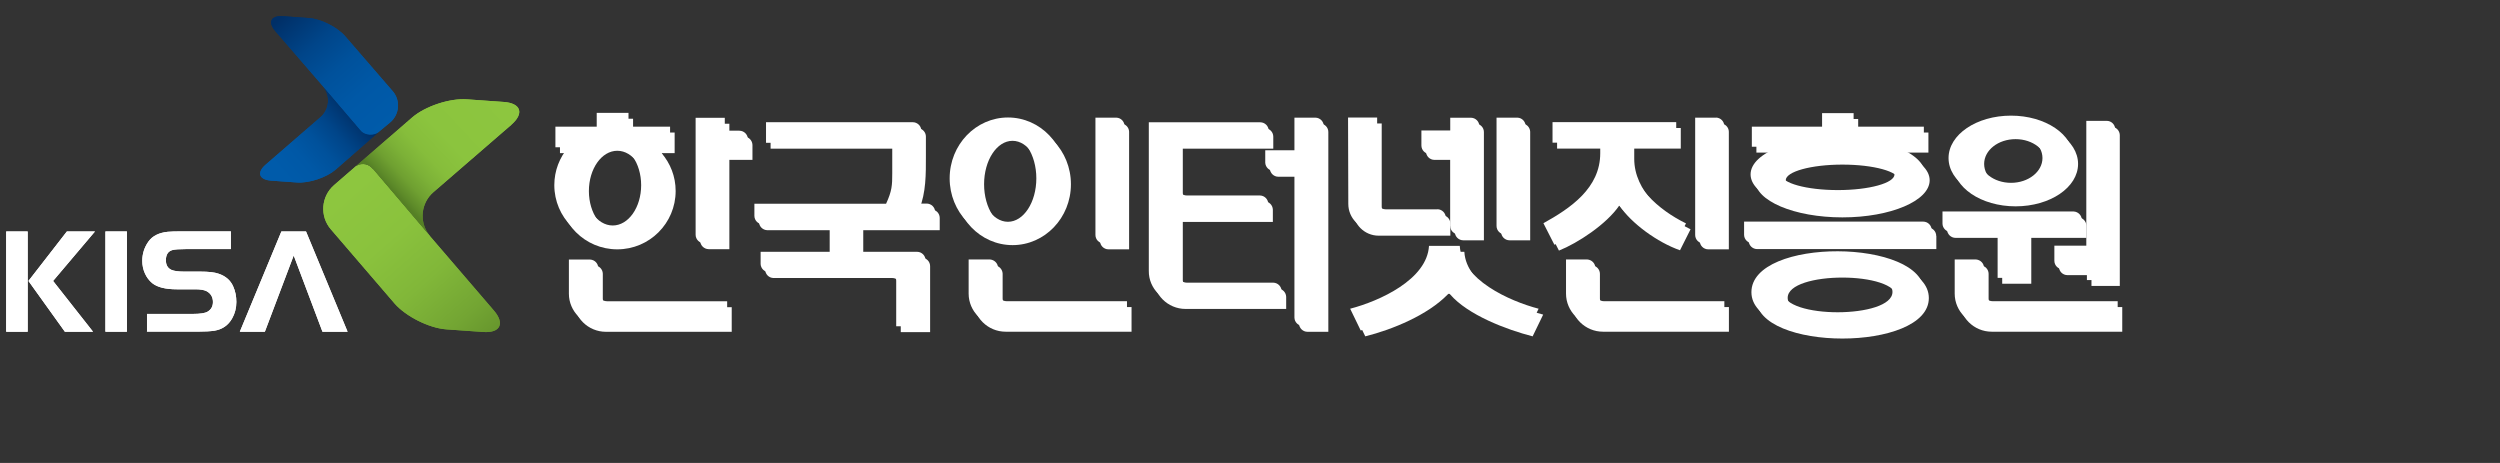 <svg width="189" height="35" viewBox="0 0 189 35" fill="none" xmlns="http://www.w3.org/2000/svg">
<rect x="0" y="0" width="189" height="35" fill="#333333" stroke="none"/>
<path d="M2.093 17.498V25.078H0.468V17.498H2.093ZM2.151 21.24L5.057 17.498H7.18L4.012 21.24L7.033 25.078H4.904L2.151 21.24Z" fill="white"/>
<path d="M7.97 25.078V17.498H9.596V25.078H7.97Z" fill="white"/>
<path d="M11.113 25.078V23.733H14.58C15.141 23.733 15.511 23.675 15.696 23.561C15.964 23.401 16.098 23.159 16.098 22.834C16.098 22.464 15.938 22.19 15.626 22.018C15.447 21.922 15.161 21.871 14.772 21.871H13.363C12.502 21.871 11.89 21.712 11.508 21.406C11.272 21.208 11.087 20.966 10.954 20.667C10.82 20.367 10.756 20.055 10.756 19.717C10.756 19.188 10.909 18.703 11.221 18.264C11.527 17.836 12.012 17.594 12.681 17.524C12.91 17.505 13.242 17.492 13.688 17.492H17.455V18.831H14.058C13.554 18.831 13.216 18.856 13.051 18.901C12.713 18.984 12.541 19.245 12.541 19.672C12.541 20.035 12.681 20.278 12.968 20.405C13.159 20.488 13.478 20.533 13.918 20.533H15.135C15.76 20.533 16.219 20.584 16.524 20.692C17.06 20.87 17.43 21.196 17.627 21.648C17.793 22.012 17.869 22.407 17.869 22.827C17.869 23.286 17.761 23.701 17.551 24.07C17.258 24.593 16.811 24.899 16.212 25.001C15.925 25.046 15.492 25.071 14.912 25.071H11.094L11.113 25.078Z" fill="white"/>
<path d="M23.135 17.498H21.273L18.131 25.078H20.024L22.204 19.315L24.378 25.078H26.277L23.135 17.498Z" fill="white"/>
<path d="M28.203 12.781L32.448 17.773C32.473 17.804 32.499 17.843 32.524 17.875L37.337 23.477C38.185 24.459 37.821 25.192 36.521 25.096L33.736 24.899C32.435 24.803 30.682 23.924 29.828 22.942L25.015 17.339C24.161 16.357 24.27 14.853 25.251 13.999L26.915 12.558C27.444 12.259 27.909 12.456 28.19 12.788L28.203 12.781Z" fill="url(#paint0_linear_2370_6825)"/>
<path d="M38.656 9.435L32.766 14.528C31.81 15.35 31.682 16.785 32.447 17.766L28.202 12.775C27.922 12.444 27.45 12.246 26.927 12.546L31.153 8.887C32.135 8.033 34.003 7.414 35.303 7.51L38.089 7.708C39.389 7.803 39.644 8.574 38.656 9.429V9.435Z" fill="url(#paint1_linear_2370_6825)"/>
<path d="M27.31 9.907L24.397 6.509C24.996 7.204 24.92 8.256 24.231 8.855L20.088 12.444C19.393 13.043 19.578 13.585 20.49 13.655L22.453 13.795C23.364 13.859 24.677 13.425 25.372 12.826L28.617 9.99C28.292 10.27 27.54 10.175 27.31 9.913V9.907Z" fill="url(#paint2_linear_2370_6825)"/>
<path d="M29.681 6.885L26.099 2.742C25.5 2.047 24.263 1.429 23.352 1.365L21.395 1.225C20.483 1.161 20.222 1.671 20.821 2.36L24.403 6.503L27.272 9.869C27.622 10.27 28.285 10.264 28.617 9.983L29.515 9.238C30.21 8.638 30.287 7.58 29.688 6.892L29.681 6.885Z" fill="url(#paint3_linear_2370_6825)"/>
<path d="M152.379 15.599C154.992 15.599 157.102 14.165 157.102 12.393C157.102 10.621 154.986 9.187 152.379 9.187C149.772 9.187 147.655 10.621 147.655 12.393C147.655 14.165 149.772 15.599 152.379 15.599ZM152.379 10.519C153.692 10.519 154.756 11.36 154.756 12.393C154.756 13.425 153.692 14.267 152.379 14.267C151.065 14.267 150.001 13.432 150.001 12.393C150.001 11.354 151.065 10.519 152.379 10.519Z" fill="white"/>
<path d="M122.42 15.529C123.325 16.887 125.307 18.327 127.009 18.92L127.806 17.333C125.766 16.338 123.548 14.445 123.548 12.01V11.233H127.067V9.677H117.716V11.233H121.324V12.029C121.324 14.662 119.086 16.179 117.027 17.32L117.856 18.945C119.265 18.384 121.451 16.957 122.42 15.535" fill="white"/>
<path d="M132.752 22.534C132.752 26.614 145.82 26.614 145.82 22.534C145.82 18.455 132.752 18.365 132.752 22.534ZM135.149 22.515C135.149 20.475 143.417 20.475 143.417 22.515C143.417 24.555 135.149 24.574 135.149 22.515Z" fill="white"/>
<path d="M80.962 13.929C80.962 11.386 78.986 9.327 76.551 9.327C74.116 9.327 72.14 11.386 72.14 13.929C72.14 16.472 74.116 18.531 76.551 18.531C78.986 18.531 80.962 16.472 80.962 13.929ZM74.397 13.929C74.397 12.119 75.359 10.646 76.545 10.646C77.73 10.646 78.693 12.119 78.693 13.929C78.693 15.739 77.73 17.212 76.545 17.212C75.359 17.212 74.397 15.739 74.397 13.929Z" fill="white"/>
<path d="M132.688 13.629C132.688 15.178 135.64 16.434 139.286 16.434C142.932 16.434 145.883 15.178 145.883 13.629C145.883 12.8 145.029 12.055 143.684 11.538H145.788V10.021H140.478V8.995H138.094V10.021H132.784V11.538H134.888C133.536 12.055 132.688 12.794 132.688 13.629ZM139.286 12.444C141.651 12.444 143.569 12.973 143.569 13.629C143.569 14.286 141.651 14.815 139.286 14.815C136.921 14.815 135.002 14.286 135.002 13.629C135.002 12.973 136.921 12.444 139.286 12.444Z" fill="white"/>
<path d="M46.668 18.85C49.103 18.85 51.079 16.874 51.079 14.439C51.079 13.342 50.678 12.348 50.015 11.577H51.003V10.021H47.86V8.976H45.457V10.021H42.334V11.577H43.309C42.653 12.348 42.251 13.349 42.251 14.439C42.251 16.874 44.227 18.85 46.662 18.85M46.668 11.398C47.854 11.398 48.816 12.762 48.816 14.445C48.816 16.128 47.854 17.492 46.668 17.492C45.483 17.492 44.52 16.128 44.52 14.445C44.52 12.762 45.483 11.398 46.668 11.398Z" fill="white"/>
<path d="M110.704 19.035H108.377C108.231 21.578 104.642 23.203 102.417 23.784L103.214 25.428C105.305 24.905 107.944 23.803 109.442 22.266C109.442 22.266 109.487 22.209 109.544 22.209C109.601 22.209 109.639 22.266 109.639 22.266C110.978 23.815 113.885 24.918 115.867 25.428L116.664 23.784C114.446 23.203 110.851 21.578 110.704 19.035Z" fill="white"/>
<path d="M115.07 9.339H113.483V17.524C113.483 17.881 113.77 18.168 114.127 18.168H115.682V9.951C115.663 9.62 115.402 9.352 115.07 9.339Z" fill="white"/>
<path d="M56.249 10.321H55.14V9.352H52.934V18.193C52.934 18.544 53.221 18.831 53.572 18.837H55.14V12.087H56.886V10.952C56.873 10.608 56.593 10.327 56.242 10.327" fill="white"/>
<path d="M46.215 23.216C45.865 23.216 45.578 22.936 45.572 22.585V20.692C45.565 20.354 45.298 20.086 44.966 20.067H43.353V22.649C43.353 23.987 44.456 25.084 45.808 25.084H55.318V23.222H46.209L46.215 23.216Z" fill="white"/>
<path d="M76.443 23.216C76.086 23.216 75.799 22.929 75.799 22.572V20.686C75.786 20.354 75.525 20.086 75.193 20.061H73.574V22.642C73.574 23.981 74.677 25.077 76.028 25.077H85.545V23.216H76.443Z" fill="white"/>
<path d="M121.597 23.216C121.24 23.216 120.954 22.929 120.954 22.572V20.705C120.954 20.36 120.686 20.086 120.348 20.061H118.735V22.642C118.735 23.981 119.838 25.077 121.189 25.077H130.706V23.216H121.597Z" fill="white"/>
<path d="M150.983 23.216C150.626 23.216 150.339 22.929 150.339 22.572V20.705C150.339 20.36 150.071 20.086 149.733 20.061H148.121V22.642C148.121 23.981 149.223 25.077 150.575 25.077H160.442V23.216H150.983Z" fill="white"/>
<path d="M146.38 17.843C146.38 17.486 146.094 17.199 145.737 17.199H132.198V18.2C132.204 18.55 132.491 18.831 132.842 18.831H146.387V17.843H146.38Z" fill="white"/>
<path d="M71.043 17.39V16.466C71.037 16.115 70.75 15.835 70.4 15.835H69.494C70.017 14.534 69.998 13.164 69.998 11.793V10.327C69.998 10.015 69.775 9.76 69.482 9.696C69.443 9.69 69.399 9.684 69.354 9.684H58.257V11.239H67.799V13.553C67.799 14.458 67.78 14.872 67.334 15.848H57.377V16.759C57.377 17.11 57.657 17.39 58.002 17.403H63.069V19.481H57.849V20.405C57.861 20.736 58.129 21.004 58.461 21.017H67.455C67.812 21.017 68.098 21.31 68.098 21.661V25.109H70.317V20.125C70.317 19.768 70.03 19.481 69.673 19.481H65.262V17.403H71.037L71.043 17.39Z" fill="white"/>
<path d="M130.088 9.339H128.501V18.206C128.501 18.563 128.788 18.85 129.145 18.85H130.7V9.964C130.7 9.62 130.42 9.346 130.082 9.333" fill="white"/>
<path d="M84.748 9.339H83.161V18.206C83.161 18.563 83.448 18.85 83.804 18.85H85.36V9.951C85.347 9.62 85.079 9.352 84.748 9.339Z" fill="white"/>
<path d="M109.984 17.524C109.984 17.881 110.271 18.168 110.628 18.168H112.183V9.983C112.183 9.639 111.909 9.358 111.565 9.346H109.984V10.308H107.804V11.443C107.804 11.8 108.091 12.087 108.448 12.087H109.977V17.524H109.984Z" fill="white"/>
<path d="M158.077 19.015H155.655V20.156C155.655 20.513 155.942 20.8 156.299 20.8H158.115V21.616H160.257V10.206C160.244 9.862 159.964 9.582 159.62 9.582H158.071V19.015H158.077Z" fill="white"/>
<path d="M97.235 22.438C97.222 22.094 96.948 21.826 96.61 21.814H90.064C89.713 21.814 89.433 21.54 89.42 21.195V16.778H96.228V15.848C96.215 15.503 95.941 15.229 95.597 15.223H90.064C89.713 15.223 89.433 14.942 89.42 14.604V11.239H96.26V10.334C96.26 9.977 95.973 9.69 95.616 9.69H87.196V20.921C87.176 22.254 88.279 23.356 89.63 23.356H97.235V22.451V22.438Z" fill="white"/>
<path d="M109.014 16.268H105.101C104.744 16.268 104.457 15.975 104.457 15.618V9.333H102.258L102.277 15.867C102.277 16.931 103.144 17.817 104.227 17.817H109.646V16.867C109.626 16.536 109.359 16.275 109.021 16.262" fill="white"/>
<path d="M157.733 17.058C157.721 16.721 157.453 16.453 157.121 16.434H147.197V17.345C147.197 17.696 147.49 17.983 147.841 17.983H151.366V21.45H153.565V17.983H157.733V17.052V17.058Z" fill="white"/>
<path d="M99.804 9.339H98.204V11.806H95.999V12.75C96.018 13.087 96.298 13.361 96.642 13.361H98.204V24.453C98.21 24.803 98.497 25.084 98.848 25.084H100.422V9.977C100.422 9.633 100.148 9.352 99.804 9.339Z" fill="white"/>
<path d="M28.202 12.782L32.447 17.773C32.473 17.805 32.498 17.843 32.524 17.875L37.336 23.478C38.184 24.459 37.821 25.192 36.52 25.097L33.735 24.899C32.435 24.803 30.682 23.924 29.828 22.942L25.015 17.339C24.161 16.358 24.269 14.853 25.251 13.999L26.915 12.559C27.444 12.259 27.909 12.457 28.189 12.788L28.202 12.782Z" fill="url(#paint4_linear_2370_6825)"/>
<path d="M38.656 9.435L32.766 14.528C31.81 15.35 31.682 16.785 32.447 17.766L28.202 12.775C27.922 12.444 27.45 12.246 26.927 12.546L31.153 8.887C32.135 8.033 34.003 7.414 35.303 7.51L38.089 7.708C39.389 7.803 39.644 8.574 38.656 9.429V9.435Z" fill="url(#paint5_linear_2370_6825)"/>
<path d="M27.31 9.907L24.396 6.509C24.996 7.204 24.919 8.256 24.231 8.855L20.087 12.444C19.393 13.043 19.578 13.585 20.489 13.655L22.452 13.795C23.364 13.859 24.677 13.425 25.372 12.826L28.616 9.99C28.291 10.27 27.539 10.175 27.31 9.913V9.907Z" fill="url(#paint6_linear_2370_6825)"/>
<path d="M29.681 6.885L26.098 2.742C25.499 2.047 24.262 1.429 23.351 1.365L21.394 1.225C20.483 1.161 20.221 1.671 20.82 2.36L24.403 6.503L27.271 9.869C27.622 10.27 28.285 10.264 28.616 9.983L29.515 9.238C30.21 8.638 30.286 7.58 29.687 6.892L29.681 6.885Z" fill="url(#paint7_linear_2370_6825)"/>
<path d="M152.033 15.154C154.647 15.154 156.757 13.72 156.757 11.948C156.757 10.176 154.64 8.742 152.033 8.742C149.426 8.742 147.31 10.176 147.31 11.948C147.31 13.72 149.426 15.154 152.033 15.154ZM152.033 10.074C153.346 10.074 154.411 10.916 154.411 11.948C154.411 12.981 153.346 13.822 152.033 13.822C150.72 13.822 149.656 12.987 149.656 11.948C149.656 10.909 150.72 10.074 152.033 10.074Z" fill="white"/>
<path d="M122.075 15.084C122.98 16.442 124.962 17.883 126.664 18.475L127.461 16.888C125.421 15.894 123.203 14.001 123.203 11.566V10.788H126.722V9.233H117.371V10.788H120.978V11.585C120.978 14.217 118.741 15.734 116.682 16.875L117.511 18.501C118.919 17.94 121.106 16.512 122.075 15.091" fill="white"/>
<path d="M132.407 22.09C132.407 26.169 145.474 26.169 145.474 22.09C145.474 18.01 132.407 17.921 132.407 22.09ZM134.804 22.07C134.804 20.031 143.071 20.031 143.071 22.07C143.071 24.11 134.804 24.129 134.804 22.07Z" fill="white"/>
<path d="M80.616 13.484C80.616 10.941 78.64 8.882 76.205 8.882C73.77 8.882 71.794 10.941 71.794 13.484C71.794 16.028 73.77 18.087 76.205 18.087C78.64 18.087 80.616 16.028 80.616 13.484ZM74.051 13.484C74.051 11.674 75.013 10.201 76.199 10.201C77.385 10.201 78.347 11.674 78.347 13.484C78.347 15.295 77.385 16.767 76.199 16.767C75.013 16.767 74.051 15.295 74.051 13.484Z" fill="white"/>
<path d="M132.344 13.185C132.344 14.734 135.295 15.989 138.941 15.989C142.587 15.989 145.538 14.734 145.538 13.185C145.538 12.356 144.684 11.61 143.339 11.094H145.443V9.577H140.133V8.551H137.749V9.577H132.439V11.094H134.543C133.192 11.61 132.344 12.35 132.344 13.185ZM138.941 11.999C141.306 11.999 143.225 12.528 143.225 13.185C143.225 13.841 141.306 14.37 138.941 14.37C136.576 14.37 134.658 13.841 134.658 13.185C134.658 12.528 136.576 11.999 138.941 11.999Z" fill="white"/>
<path d="M46.323 18.405C48.758 18.405 50.734 16.429 50.734 13.994C50.734 12.898 50.333 11.903 49.67 11.132H50.658V9.577H47.515V8.531H45.112V9.577H41.989V11.132H42.964C42.307 11.903 41.906 12.904 41.906 13.994C41.906 16.429 43.882 18.405 46.317 18.405M46.323 10.954C47.509 10.954 48.471 12.318 48.471 14.001C48.471 15.683 47.509 17.047 46.323 17.047C45.138 17.047 44.175 15.683 44.175 14.001C44.175 12.318 45.138 10.954 46.323 10.954Z" fill="white"/>
<path d="M110.359 18.59H108.032C107.886 21.133 104.297 22.759 102.072 23.339L102.869 24.983C104.96 24.461 107.599 23.358 109.097 21.822C109.097 21.822 109.141 21.765 109.199 21.765C109.256 21.765 109.294 21.822 109.294 21.822C110.633 23.371 113.54 24.474 115.522 24.983L116.319 23.339C114.1 22.759 110.505 21.133 110.359 18.59Z" fill="white"/>
<path d="M114.725 8.895H113.138V17.079C113.138 17.436 113.425 17.723 113.782 17.723H115.337V9.507C115.318 9.175 115.057 8.908 114.725 8.895Z" fill="white"/>
<path d="M55.904 9.876H54.794V8.907H52.589V17.748C52.589 18.099 52.876 18.386 53.226 18.392H54.794V11.642H56.541V10.507C56.528 10.163 56.248 9.883 55.897 9.883" fill="white"/>
<path d="M45.87 22.771C45.52 22.771 45.233 22.491 45.227 22.14V20.247C45.22 19.909 44.952 19.642 44.621 19.623H43.008V22.204C43.008 23.543 44.111 24.639 45.462 24.639H54.973V22.778H45.864L45.87 22.771Z" fill="white"/>
<path d="M76.097 22.771C75.74 22.771 75.454 22.485 75.454 22.128V20.241C75.441 19.909 75.18 19.642 74.848 19.616H73.229V22.198C73.229 23.536 74.332 24.633 75.683 24.633H85.2V22.771H76.097Z" fill="white"/>
<path d="M121.253 22.771C120.896 22.771 120.609 22.485 120.609 22.128V20.26C120.609 19.916 120.341 19.642 120.003 19.616H118.391V22.198C118.391 23.536 119.493 24.633 120.845 24.633H130.361V22.771H121.253Z" fill="white"/>
<path d="M150.637 22.771C150.28 22.771 149.994 22.485 149.994 22.128V20.26C149.994 19.916 149.726 19.642 149.388 19.616H147.775V22.198C147.775 23.536 148.878 24.633 150.229 24.633H160.097V22.771H150.637Z" fill="white"/>
<path d="M146.035 17.398C146.035 17.041 145.748 16.754 145.391 16.754H131.853V17.755C131.859 18.105 132.146 18.386 132.496 18.386H146.042V17.398H146.035Z" fill="white"/>
<path d="M70.698 16.945V16.021C70.692 15.671 70.405 15.39 70.054 15.39H69.149C69.672 14.09 69.653 12.719 69.653 11.349V9.883C69.653 9.57 69.43 9.316 69.136 9.252C69.098 9.245 69.053 9.239 69.009 9.239H57.911V10.794H67.454V13.108C67.454 14.013 67.434 14.428 66.988 15.403H57.032V16.314C57.032 16.665 57.312 16.945 57.656 16.958H62.724V19.036H57.503V19.96C57.516 20.292 57.784 20.56 58.115 20.572H67.109C67.466 20.572 67.753 20.866 67.753 21.216V24.665H69.971V19.68C69.971 19.323 69.685 19.036 69.328 19.036H64.917V16.958H70.692L70.698 16.945Z" fill="white"/>
<path d="M129.742 8.895H128.155V17.761C128.155 18.118 128.442 18.405 128.799 18.405H130.354V9.519C130.354 9.175 130.074 8.901 129.736 8.888" fill="white"/>
<path d="M84.403 8.895H82.815V17.761C82.815 18.118 83.102 18.405 83.459 18.405H85.014V9.507C85.002 9.175 84.734 8.908 84.403 8.895Z" fill="white"/>
<path d="M109.638 17.079C109.638 17.436 109.925 17.723 110.282 17.723H111.838V9.539C111.838 9.194 111.564 8.914 111.219 8.901H109.638V9.864H107.458V10.998C107.458 11.355 107.745 11.642 108.102 11.642H109.632V17.079H109.638Z" fill="white"/>
<path d="M157.732 18.571H155.31V19.712C155.31 20.069 155.596 20.356 155.953 20.356H157.77V21.172H159.912V9.762C159.899 9.417 159.619 9.137 159.274 9.137H157.725V18.571H157.732Z" fill="white"/>
<path d="M96.89 21.994C96.877 21.65 96.603 21.382 96.265 21.369H89.719C89.368 21.369 89.088 21.095 89.075 20.751V16.334H95.883V15.403C95.87 15.059 95.596 14.785 95.252 14.778H89.719C89.368 14.778 89.088 14.498 89.075 14.16V10.794H95.915V9.889C95.915 9.532 95.628 9.245 95.271 9.245H86.85V20.477C86.831 21.809 87.934 22.912 89.285 22.912H96.89V22.007V21.994Z" fill="white"/>
<path d="M108.669 15.824H104.756C104.399 15.824 104.112 15.53 104.112 15.173V8.888H101.913L101.932 15.422C101.932 16.486 102.799 17.372 103.882 17.372H109.3V16.423C109.281 16.091 109.013 15.83 108.676 15.817" fill="white"/>
<path d="M157.388 16.614C157.375 16.276 157.108 16.008 156.776 15.989H146.852V16.901C146.852 17.251 147.145 17.538 147.495 17.538H151.02V21.006H153.219V17.538H157.388V16.608V16.614Z" fill="white"/>
<path d="M99.459 8.895H97.859V11.362H95.653V12.305C95.672 12.643 95.953 12.917 96.297 12.917H97.859V24.008C97.865 24.359 98.152 24.639 98.503 24.639H100.077V9.532C100.077 9.188 99.803 8.908 99.459 8.895Z" fill="white"/>
<path d="M2.093 17.498V25.078H0.468V17.498H2.093ZM2.151 21.24L5.057 17.498H7.18L4.012 21.24L7.033 25.078H4.904L2.151 21.24Z" fill="white"/>
<path d="M7.97 25.078V17.498H9.596V25.078H7.97Z" fill="white"/>
<path d="M11.113 25.078V23.733H14.58C15.141 23.733 15.511 23.675 15.696 23.561C15.964 23.401 16.098 23.159 16.098 22.834C16.098 22.464 15.938 22.19 15.626 22.018C15.447 21.922 15.161 21.871 14.772 21.871H13.363C12.502 21.871 11.89 21.712 11.508 21.406C11.272 21.208 11.087 20.966 10.954 20.667C10.82 20.367 10.756 20.055 10.756 19.717C10.756 19.188 10.909 18.703 11.221 18.264C11.527 17.836 12.012 17.594 12.681 17.524C12.91 17.505 13.242 17.492 13.688 17.492H17.455V18.831H14.058C13.554 18.831 13.216 18.856 13.051 18.901C12.713 18.984 12.541 19.245 12.541 19.672C12.541 20.035 12.681 20.278 12.968 20.405C13.159 20.488 13.478 20.533 13.918 20.533H15.135C15.76 20.533 16.219 20.584 16.524 20.692C17.06 20.87 17.43 21.196 17.627 21.648C17.793 22.012 17.869 22.407 17.869 22.827C17.869 23.286 17.761 23.701 17.551 24.07C17.258 24.593 16.811 24.899 16.212 25.001C15.925 25.046 15.492 25.071 14.912 25.071H11.094L11.113 25.078Z" fill="white"/>
<path d="M23.135 17.498H21.273L18.131 25.078H20.024L22.204 19.315L24.378 25.078H26.277L23.135 17.498Z" fill="white"/>
<defs>
<linearGradient id="paint0_linear_2370_6825" x1="26.121" y1="14.55" x2="39.356" y2="29.578" gradientUnits="userSpaceOnUse">
<stop stop-color="#8DC63F"/>
<stop offset="0.24" stop-color="#8AC23D"/>
<stop offset="0.45" stop-color="#81B739"/>
<stop offset="0.65" stop-color="#73A533"/>
<stop offset="0.85" stop-color="#5F8C29"/>
<stop offset="0.93" stop-color="#558025"/>
</linearGradient>
<linearGradient id="paint1_linear_2370_6825" x1="38.03" y1="7.375" x2="29.557" y2="15.297" gradientUnits="userSpaceOnUse">
<stop stop-color="#8DC63F"/>
<stop offset="0.45" stop-color="#8BC43E"/>
<stop offset="0.62" stop-color="#86BD3B"/>
<stop offset="0.73" stop-color="#7CB137"/>
<stop offset="0.83" stop-color="#6FA031"/>
<stop offset="0.91" stop-color="#5D8A29"/>
<stop offset="0.94" stop-color="#558025"/>
</linearGradient>
<linearGradient id="paint2_linear_2370_6825" x1="21.133" y1="12.909" x2="26.513" y2="8.256" gradientUnits="userSpaceOnUse">
<stop stop-color="#005BAA"/>
<stop offset="0.27" stop-color="#0058A6"/>
<stop offset="0.5" stop-color="#00519B"/>
<stop offset="0.72" stop-color="#004589"/>
<stop offset="0.93" stop-color="#003570"/>
<stop offset="1" stop-color="#002F67"/>
</linearGradient>
<linearGradient id="paint3_linear_2370_6825" x1="29.356" y1="9.365" x2="21.86" y2="0.779" gradientUnits="userSpaceOnUse">
<stop stop-color="#005BAA"/>
<stop offset="0.27" stop-color="#0058A6"/>
<stop offset="0.5" stop-color="#00519B"/>
<stop offset="0.72" stop-color="#004589"/>
<stop offset="0.93" stop-color="#003570"/>
<stop offset="1" stop-color="#002F67"/>
</linearGradient>
<linearGradient id="paint4_linear_2370_6825" x1="26.12" y1="14.551" x2="39.355" y2="29.578" gradientUnits="userSpaceOnUse">
<stop stop-color="#8DC63F"/>
<stop offset="0.24" stop-color="#8AC23D"/>
<stop offset="0.45" stop-color="#81B739"/>
<stop offset="0.65" stop-color="#73A533"/>
<stop offset="0.85" stop-color="#5F8C29"/>
<stop offset="0.93" stop-color="#558025"/>
</linearGradient>
<linearGradient id="paint5_linear_2370_6825" x1="38.03" y1="7.375" x2="29.557" y2="15.297" gradientUnits="userSpaceOnUse">
<stop stop-color="#8DC63F"/>
<stop offset="0.45" stop-color="#8BC43E"/>
<stop offset="0.62" stop-color="#86BD3B"/>
<stop offset="0.73" stop-color="#7CB137"/>
<stop offset="0.83" stop-color="#6FA031"/>
<stop offset="0.91" stop-color="#5D8A29"/>
<stop offset="0.94" stop-color="#558025"/>
</linearGradient>
<linearGradient id="paint6_linear_2370_6825" x1="21.133" y1="12.909" x2="26.513" y2="8.256" gradientUnits="userSpaceOnUse">
<stop stop-color="#005BAA"/>
<stop offset="0.27" stop-color="#0058A6"/>
<stop offset="0.5" stop-color="#00519B"/>
<stop offset="0.72" stop-color="#004589"/>
<stop offset="0.93" stop-color="#003570"/>
<stop offset="1" stop-color="#002F67"/>
</linearGradient>
<linearGradient id="paint7_linear_2370_6825" x1="29.355" y1="9.365" x2="21.859" y2="0.779" gradientUnits="userSpaceOnUse">
<stop stop-color="#005BAA"/>
<stop offset="0.27" stop-color="#0058A6"/>
<stop offset="0.5" stop-color="#00519B"/>
<stop offset="0.72" stop-color="#004589"/>
<stop offset="0.93" stop-color="#003570"/>
<stop offset="1" stop-color="#002F67"/>
</linearGradient>
</defs>
</svg>
